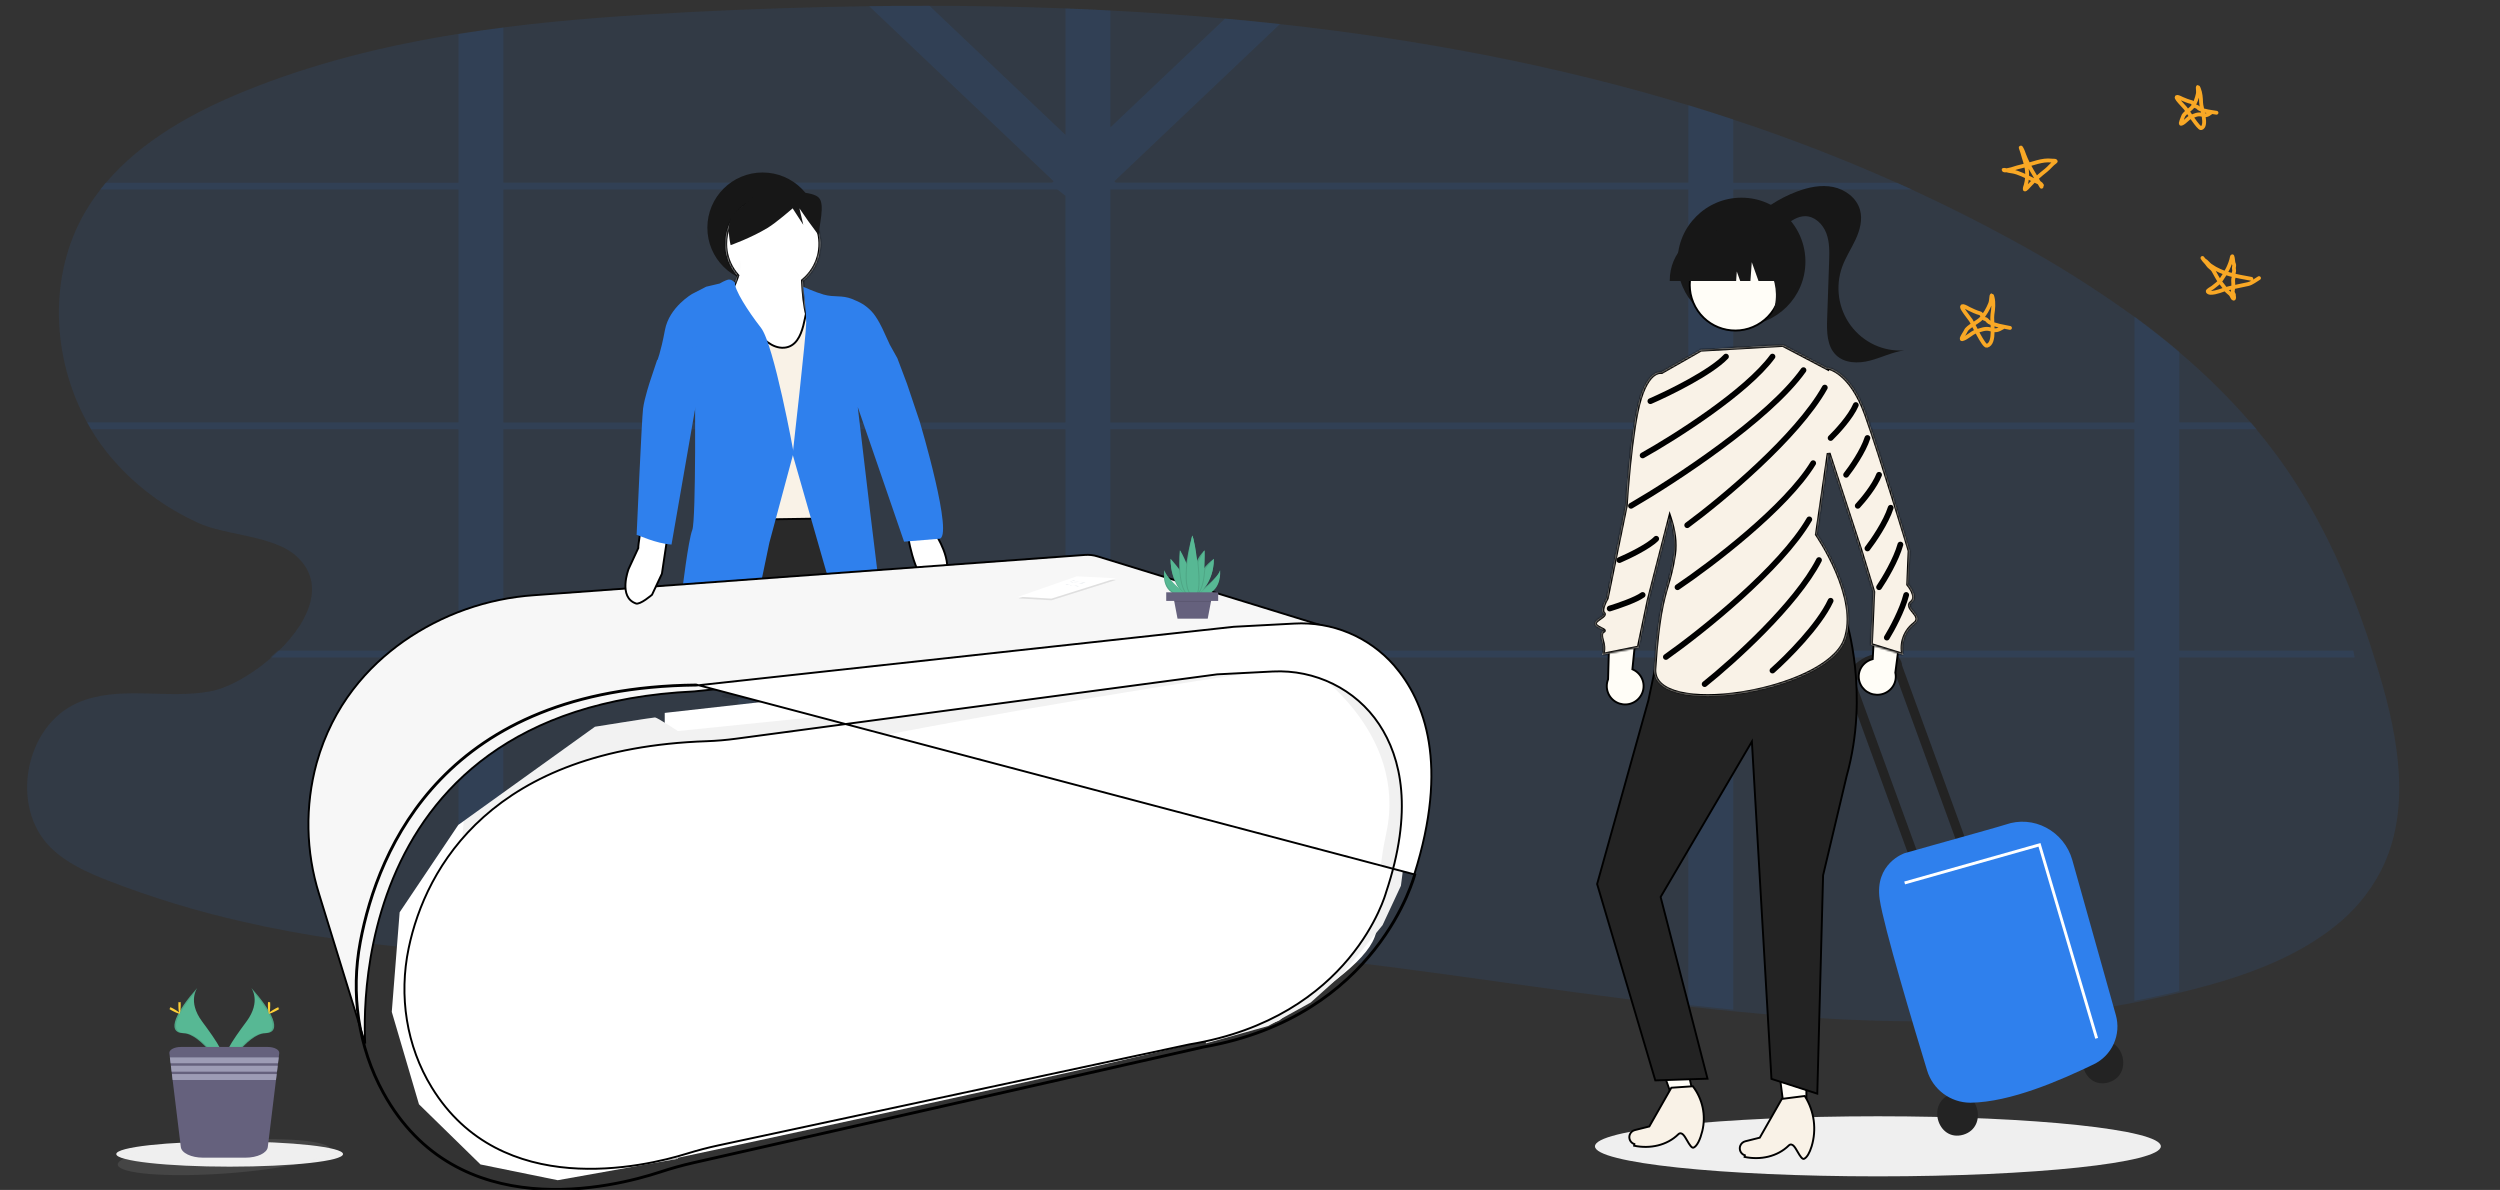 <svg width="1290" height="614" viewBox="0 0 1290 614" fill="none" xmlns="http://www.w3.org/2000/svg">
<rect x="0" y="0" width="1290" height="614" fill="#333333" stroke="none"/>
<path opacity="0.1" d="M1228.66 449.161C1222.8 460.489 1214.55 470.405 1204.48 478.223C1203.05 479.371 1201.59 480.477 1200.11 481.561C1198.11 482.965 1196.06 484.345 1193.97 485.699C1177.68 496.05 1158.6 503.126 1139.98 508.286C1134.91 509.69 1129.82 511.01 1124.7 512.245C1120.39 513.291 1116.08 514.267 1111.76 515.172C1110.12 515.53 1108.48 515.867 1106.84 516.225C1105.2 516.583 1103.32 516.931 1101.58 517.278L1099.09 517.752C1050.91 526.65 1002.1 528.345 952.937 526.113L950.602 525.997L946.87 525.807C936.888 525.288 926.895 524.625 916.892 523.817L913.107 523.512L911.435 523.375C905.827 522.905 900.219 522.389 894.612 521.827C887.223 521.125 879.824 520.349 872.415 519.5L871.458 519.395L870.68 519.3C844.236 516.32 817.728 512.74 791.189 509.065L787.435 508.539L780.695 507.601L775.017 506.812L773.335 506.58C764.376 505.323 755.418 504.081 746.459 502.852L745.008 502.652C728.185 500.346 711.267 498.125 694.401 496.103L692.203 495.84C685.299 495.018 678.398 494.236 671.5 493.491L666.243 492.933L659.25 492.228C639.872 490.301 620.504 488.764 601.178 487.805C591.883 487.342 582.567 486.991 573.229 486.752C565.519 486.577 557.808 486.475 550.097 486.447C539.639 486.398 529.159 486.458 518.658 486.626H516.282C501.488 486.868 486.662 487.289 471.826 487.795L469.155 487.879H468.272C436.728 488.995 405.183 490.48 373.723 491.543L366.037 491.796H364.923C353.987 492.147 343.063 492.417 332.148 492.607H329.257H329.162H325.65L320.771 492.67C315.703 492.719 310.646 492.747 305.599 492.754H299.405C280.879 492.702 262.425 492.291 244.088 491.333L242.048 491.217C206.413 489.29 171.179 485.31 136.575 478.076C132.993 477.325 129.418 476.539 125.85 475.717C101.938 470.348 78.46 463.2 55.611 454.331C44.844 450.119 34.014 445.255 25.823 437.02C5.046 415.961 12.848 374.716 39.882 362.722C61.027 353.34 85.799 360.974 108.543 356.741C109.94 356.475 111.32 356.123 112.675 355.688C115.566 354.755 118.379 353.593 121.087 352.214C122.012 351.75 122.937 351.255 123.873 350.739C125.976 349.592 128.079 348.318 130.098 346.928C133.398 344.729 136.559 342.327 139.561 339.736C140.893 338.598 142.19 337.419 143.451 336.198C147.818 332.09 151.673 327.469 154.933 322.435C156.12 320.531 157.174 318.547 158.088 316.497C158.582 315.444 159.024 314.306 159.392 313.211C159.941 311.627 160.36 310 160.643 308.346C161.968 300.533 159.823 292.91 152.357 286.466C151.689 285.894 150.986 285.363 150.254 284.876C148.808 283.871 147.282 282.987 145.691 282.233C145.05 281.927 144.387 281.632 143.714 281.348C134.104 277.294 121.707 275.736 111.255 272.924C108.07 272.116 104.96 271.034 101.96 269.692C100.057 268.807 98.165 267.881 96.303 266.912L95.809 266.638C79.917 258.433 65.941 246.949 54.802 232.943C52.033 229.403 49.483 225.697 47.168 221.844C46.464 220.686 45.78 219.496 45.128 218.306C26.654 184.927 24.751 142.155 43.972 109.334C46.307 105.352 48.906 101.531 51.753 97.898C52.678 96.698 53.635 95.519 54.623 94.36C72.919 72.743 99.206 58.096 125.745 47.25C161.368 32.698 198.664 23.506 236.675 17.451C244.386 16.223 252.096 15.12 259.807 14.145C292.087 10.017 324.746 7.827 357.173 6.163C387.505 4.626 417.969 3.632 448.567 3.183C458.935 3.043 469.313 2.983 479.701 3.004C503.107 3.004 526.513 3.457 549.918 4.362C557.629 4.657 565.34 5.008 573.051 5.415C592.825 6.44 612.562 7.844 632.259 9.627C641.722 10.484 651.165 11.428 660.586 12.46C732.338 20.315 803.049 33.635 871.321 54.347C879.067 56.692 886.778 59.149 894.454 61.718C923.164 71.184 951.377 82.104 978.982 94.434C981.589 95.606 984.19 96.786 986.783 97.972C1004.02 105.891 1021.01 114.423 1037.76 123.57C1059.86 135.481 1081.15 148.848 1101.48 163.583C1109.41 169.41 1117.12 175.489 1124.61 181.821C1137.84 192.999 1150.19 205.194 1161.53 218.296C1162.54 219.468 1163.54 220.648 1164.52 221.834C1169.66 228.004 1174.53 234.396 1179.14 241.009C1201.64 273.398 1216.74 310.442 1227.89 348.286C1237.72 381.307 1244.26 418.383 1228.66 449.161Z" fill="#2F80ED"/>
<path opacity="0.1" d="M1214.31 335.725H1124.49V221.484H1164.44C1163.45 220.3 1162.45 219.122 1161.44 217.952H1124.53V181.536C1117.06 175.229 1109.35 169.159 1101.4 163.328V217.994H894.337V97.814H986.656C984.056 96.629 981.456 95.452 978.855 94.281H894.337V61.618C886.627 59.075 878.917 56.621 871.207 54.26V94.208H575.692L574.988 93.535L660.474 12.398C651.053 11.361 641.612 10.418 632.15 9.57L572.948 65.75V5.407C565.238 5.001 557.528 4.65 549.818 4.356V69.629L479.609 3C469.229 3 458.852 3.06 448.478 3.179L543.689 93.535L542.985 94.208H259.718V14.238C252.008 15.212 244.298 16.312 236.588 17.539V94.281H54.536C53.547 95.438 52.591 96.615 51.666 97.814H236.567V217.952H45C45.652 219.14 46.335 220.328 47.04 221.484H236.567V335.725H143.344C142.082 336.945 140.785 338.122 139.454 339.257H236.567V456.158C244.277 457.258 251.987 458.408 259.697 459.606V339.257H549.797V485.73C557.507 485.73 565.217 485.832 572.927 486.035V339.257H871.186V518.572L872.143 518.677C879.544 519.504 886.942 520.278 894.337 521V339.257H1101.34V516.459C1103.1 516.133 1104.87 515.786 1106.59 515.407C1108.32 515.029 1109.88 514.745 1111.52 514.356C1115.83 513.438 1120.15 512.464 1124.46 511.434V339.257H1215C1214.77 338.08 1214.54 336.903 1214.31 335.725ZM549.797 335.725H259.718V221.484H549.797V335.725ZM549.797 217.984H259.718V97.814H545.687L549.766 101.03L549.797 217.984ZM871.186 335.725H572.948V221.484H871.186V335.725ZM871.186 217.984H572.948V97.814H871.186V217.984ZM1101.34 335.725H894.337V221.484H1101.34V335.725Z" fill="#2F80ED"/>
<ellipse cx="969" cy="591.5" rx="146" ry="15.5" fill="#EFEFEF"/>
<ellipse cx="118.5" cy="595.5" rx="58.5" ry="6.5" fill="#EFEFEF"/>
<path d="M330.436 499.893C334.264 499.893 337.368 496.785 337.368 492.952C337.368 489.118 334.264 486.01 330.436 486.01C326.607 486.01 323.504 489.118 323.504 492.952C323.504 496.785 326.607 499.893 330.436 499.893Z" fill="#333F4F"/>
<path d="M302.803 464.462C306.632 464.462 309.735 461.354 309.735 457.52C309.735 453.686 306.632 450.578 302.803 450.578C298.974 450.578 295.871 453.686 295.871 457.52C295.871 461.354 298.974 464.462 302.803 464.462Z" fill="#333F4F"/>
<path d="M389.702 338.281H381.021V392.595H389.702V338.281Z" fill="#333F4F"/>
<path opacity="0.1" d="M389.702 383.807H381.021V392.604H389.702V383.807Z" fill="#333F4F"/>
<path d="M393.5 146C377.76 146 365 133.24 365 117.5C365 101.76 377.76 89 393.5 89C409.24 89 422 101.76 422 117.5C422 133.24 409.24 146 393.5 146Z" fill="#171717"/>
<path opacity="0.1" d="M381.028 338.281V344.136C382.539 344.195 384.087 344.225 385.672 344.225C387.037 344.225 388.381 344.225 389.702 344.158V338.281H381.028Z" fill="#333F4F"/>
<path d="M385.672 342.163C403.363 342.163 417.704 337.963 417.704 332.782C417.704 327.601 403.363 323.4 385.672 323.4C367.98 323.4 353.639 327.601 353.639 332.782C353.639 337.963 367.98 342.163 385.672 342.163Z" fill="#333F4F"/>
<path d="M353.919 332.775C353.949 333.297 354.086 333.807 354.321 334.273C354.556 334.74 354.884 335.153 355.285 335.488C355.603 335.795 355.943 336.076 356.304 336.331C361.073 339.746 372.545 342.156 385.945 342.156C399.344 342.156 410.912 339.724 415.659 336.279C415.896 336.115 416.123 335.937 416.338 335.747C416.81 335.403 417.202 334.96 417.486 334.449C417.77 333.939 417.941 333.372 417.985 332.79C417.985 327.615 403.648 323.408 385.945 323.408C368.241 323.408 353.919 327.592 353.919 332.775Z" fill="#333F4F"/>
<path opacity="0.1" d="M353.919 332.775C353.949 333.297 354.086 333.807 354.321 334.273C354.556 334.74 354.884 335.153 355.285 335.488C355.603 335.795 355.943 336.076 356.304 336.331C361.073 339.746 372.545 342.156 385.945 342.156C399.344 342.156 410.912 339.724 415.659 336.279C415.896 336.115 416.123 335.937 416.338 335.747C416.81 335.403 417.202 334.96 417.486 334.449C417.77 333.939 417.941 333.372 417.985 332.79C417.985 327.615 403.648 323.408 385.945 323.408C368.241 323.408 353.919 327.592 353.919 332.775Z" fill="#333F4F"/>
<path opacity="0.1" d="M353.646 332.775C353.676 333.297 353.812 333.807 354.047 334.274C354.282 334.74 354.611 335.154 355.012 335.488C359.095 334.475 361.915 333.625 361.915 333.625C361.915 333.625 390.145 335.207 416.065 335.747C416.537 335.403 416.929 334.96 417.214 334.45C417.498 333.939 417.668 333.372 417.712 332.79C417.712 327.615 403.375 323.408 385.672 323.408C367.968 323.408 353.646 327.592 353.646 332.775Z" fill="#333F4F"/>
<path opacity="0.1" d="M331.499 313.391C334.971 318.389 339.6 322.472 344.991 325.289C350.381 328.106 356.373 329.573 362.454 329.566H412.743C418.537 329.57 424.235 328.085 429.292 325.253C434.349 322.421 438.595 318.337 441.624 313.391H331.499Z" fill="#333F4F"/>
<path opacity="0.1" d="M353.919 332.775C353.949 333.297 354.086 333.807 354.321 334.273C354.556 334.74 354.884 335.153 355.285 335.488C355.603 335.795 355.943 336.076 356.304 336.331C376.071 337.533 395.894 337.516 415.659 336.279C415.896 336.115 416.123 335.937 416.338 335.747C416.81 335.402 417.202 334.96 417.486 334.449C417.77 333.939 417.941 333.372 417.985 332.79C417.985 327.615 403.648 323.408 385.945 323.408C368.241 323.408 353.919 327.592 353.919 332.775Z" fill="#333F4F"/>
<path d="M325.128 331.917C365.517 337.025 406.387 337.025 446.777 331.917C447.897 331.922 449.008 331.705 450.045 331.278C451.082 330.852 452.025 330.225 452.819 329.433C453.614 328.641 454.244 327.7 454.674 326.663C455.104 325.627 455.325 324.515 455.325 323.393C455.325 321.132 454.429 318.964 452.832 317.366C451.236 315.767 449.071 314.869 446.813 314.869H325.128C322.87 314.869 320.705 315.767 319.109 317.366C317.512 318.964 316.616 321.132 316.616 323.393C316.616 325.654 317.512 327.822 319.109 329.42C320.705 331.019 322.87 331.917 325.128 331.917Z" fill="#333F4F"/>
<path d="M395 264.95C395 264.95 445.133 247.131 445.5 256C445.867 264.869 449 308.5 449 308.5L360 316.135L361.85 266.684L366.853 251L395 264.95Z" fill="#292929"/>
<path opacity="0.1" d="M380.238 142.821C380.46 143.079 380.688 143.323 380.917 143.56C385.184 148.088 391.008 150.826 397.212 151.221C403.417 151.616 409.54 149.639 414.345 145.689C414.065 140.263 414.116 136.042 414.116 136.042C414.116 136.042 377.477 122.92 380.755 131.939C381.943 135.228 381.404 139.154 380.238 142.821Z" fill="black"/>
<mask id="path-20-inside-1_53_481" fill="white">
<path fill-rule="evenodd" clip-rule="evenodd" d="M378.348 139.527C375.649 135.485 374.208 130.732 374.207 125.869C374.186 122.634 374.807 119.426 376.034 116.433C377.261 113.439 379.07 110.72 381.355 108.432C383.639 106.144 386.355 104.333 389.345 103.104C392.334 101.875 395.537 101.253 398.768 101.274C403.624 101.275 408.37 102.719 412.407 105.421C416.444 108.123 419.59 111.963 421.447 116.456C423.305 120.949 423.79 125.892 422.843 130.661C421.895 135.43 419.557 139.81 416.123 143.248C415.548 143.824 414.947 144.37 414.321 144.883C414.333 145.158 414.346 145.437 414.36 145.719C414.626 151.197 415.238 157.895 416.575 162.722C419.232 172.333 403.072 186.911 402.452 187.118C401.832 187.325 376.658 177.278 376.658 177.278L374.207 154.938C376.754 151.193 378.787 147.123 380.253 142.836C380.317 142.635 380.379 142.433 380.439 142.231C379.683 141.383 378.984 140.48 378.348 139.527Z"/>
</mask>
<path fill-rule="evenodd" clip-rule="evenodd" d="M378.348 139.527C375.649 135.485 374.208 130.732 374.207 125.869C374.186 122.634 374.807 119.426 376.034 116.433C377.261 113.439 379.07 110.72 381.355 108.432C383.639 106.144 386.355 104.333 389.345 103.104C392.334 101.875 395.537 101.253 398.768 101.274C403.624 101.275 408.37 102.719 412.407 105.421C416.444 108.123 419.59 111.963 421.447 116.456C423.305 120.949 423.79 125.892 422.843 130.661C421.895 135.43 419.557 139.81 416.123 143.248C415.548 143.824 414.947 144.37 414.321 144.883C414.333 145.158 414.346 145.437 414.36 145.719C414.626 151.197 415.238 157.895 416.575 162.722C419.232 172.333 403.072 186.911 402.452 187.118C401.832 187.325 376.658 177.278 376.658 177.278L374.207 154.938C376.754 151.193 378.787 147.123 380.253 142.836C380.317 142.635 380.379 142.433 380.439 142.231C379.683 141.383 378.984 140.48 378.348 139.527Z" fill="white"/>
<path d="M374.207 125.869L375.207 125.869L375.207 125.863L374.207 125.869ZM378.348 139.527L377.516 140.082H377.516L378.348 139.527ZM376.034 116.433L376.96 116.812L376.034 116.433ZM381.355 108.432L382.062 109.138L381.355 108.432ZM389.345 103.104L388.964 102.179V102.179L389.345 103.104ZM398.768 101.274L398.762 102.274L398.768 102.274L398.768 101.274ZM412.407 105.421L411.851 106.252L412.407 105.421ZM421.447 116.456L420.523 116.838V116.838L421.447 116.456ZM422.843 130.661L421.862 130.466L422.843 130.661ZM416.123 143.248L416.831 143.955L416.123 143.248ZM414.321 144.883L413.687 144.109L413.3 144.427L413.322 144.927L414.321 144.883ZM414.36 145.719L413.361 145.767L414.36 145.719ZM416.575 162.722L417.539 162.456L417.538 162.455L416.575 162.722ZM402.452 187.118L402.769 188.067L402.769 188.067L402.452 187.118ZM376.658 177.278L375.663 177.387L375.729 177.985L376.287 178.207L376.658 177.278ZM374.207 154.938L373.38 154.375L373.172 154.68L373.212 155.047L374.207 154.938ZM380.253 142.836L381.199 143.159L381.202 143.149L381.206 143.139L380.253 142.836ZM380.439 142.231L381.397 142.515L381.556 141.982L381.185 141.566L380.439 142.231ZM373.207 125.87C373.208 130.93 374.708 135.876 377.516 140.082L379.179 138.972C376.591 135.094 375.208 130.534 375.207 125.869L373.207 125.87ZM375.109 116.054C373.832 119.169 373.185 122.508 373.207 125.876L375.207 125.863C375.187 122.76 375.783 119.683 376.96 116.812L375.109 116.054ZM380.647 107.725C378.269 110.107 376.386 112.938 375.109 116.054L376.96 116.812C378.136 113.941 379.871 111.333 382.062 109.138L380.647 107.725ZM388.964 102.179C385.852 103.458 383.025 105.343 380.647 107.725L382.062 109.138C384.253 106.944 386.858 105.207 389.725 104.029L388.964 102.179ZM398.775 100.274C395.411 100.252 392.076 100.9 388.964 102.179L389.725 104.029C392.591 102.851 395.663 102.254 398.762 102.274L398.775 100.274ZM412.963 104.59C408.762 101.777 403.822 100.275 398.768 100.274L398.768 102.274C403.426 102.275 407.978 103.66 411.851 106.252L412.963 104.59ZM422.371 116.074C420.438 111.399 417.164 107.402 412.963 104.59L411.851 106.252C415.723 108.844 418.741 112.528 420.523 116.838L422.371 116.074ZM423.824 130.856C424.81 125.893 424.304 120.749 422.371 116.074L420.523 116.838C422.305 121.148 422.771 125.891 421.862 130.466L423.824 130.856ZM416.831 143.955C420.404 140.377 422.837 135.818 423.824 130.856L421.862 130.466C420.953 135.041 418.709 139.243 415.416 142.542L416.831 143.955ZM414.955 145.656C415.606 145.122 416.232 144.554 416.831 143.955L415.416 142.542C414.864 143.094 414.287 143.617 413.687 144.109L414.955 145.656ZM415.359 145.671C415.345 145.39 415.332 145.112 415.32 144.838L413.322 144.927C413.334 145.203 413.347 145.484 413.361 145.767L415.359 145.671ZM417.538 162.455C416.234 157.742 415.624 151.139 415.359 145.671L413.361 145.767C413.627 151.255 414.243 158.047 415.611 162.989L417.538 162.455ZM402.769 188.067C402.947 188.007 403.096 187.899 403.127 187.877C403.199 187.827 403.28 187.766 403.364 187.699C403.534 187.564 403.752 187.38 404.007 187.155C404.52 186.703 405.206 186.066 405.998 185.281C407.581 183.712 409.607 181.538 411.532 179.06C413.453 176.588 415.3 173.781 416.497 170.949C417.689 168.131 418.289 165.169 417.539 162.456L415.611 162.989C416.189 165.081 415.766 167.545 414.655 170.17C413.551 172.781 411.817 175.433 409.953 177.833C408.093 180.227 406.128 182.337 404.59 183.86C403.822 184.621 403.164 185.232 402.685 185.654C402.444 185.866 402.254 186.026 402.12 186.132C402.052 186.186 402.008 186.22 401.983 186.237C401.916 186.283 401.996 186.216 402.135 186.17L402.769 188.067ZM376.658 177.278C376.287 178.207 376.287 178.207 376.287 178.207C376.287 178.207 376.288 178.208 376.288 178.208C376.289 178.208 376.29 178.208 376.291 178.209C376.295 178.21 376.299 178.212 376.305 178.215C376.317 178.219 376.335 178.227 376.359 178.236C376.407 178.255 376.478 178.283 376.57 178.32C376.755 178.394 377.026 178.502 377.371 178.639C378.061 178.913 379.047 179.305 380.232 179.775C382.603 180.714 385.771 181.964 388.959 183.207C392.145 184.451 395.356 185.689 397.811 186.605C399.037 187.062 400.081 187.442 400.843 187.701C401.222 187.83 401.543 187.934 401.786 188.003C401.906 188.037 402.025 188.068 402.131 188.089C402.182 188.099 402.251 188.111 402.326 188.117C402.363 188.12 402.554 188.138 402.769 188.067L402.135 186.17C402.251 186.131 402.345 186.124 402.385 186.122C402.432 186.12 402.467 186.122 402.484 186.123C402.516 186.126 402.53 186.13 402.516 186.127C402.491 186.122 402.433 186.108 402.334 186.08C402.14 186.025 401.857 185.934 401.488 185.808C400.754 185.558 399.731 185.187 398.509 184.731C396.069 183.821 392.87 182.587 389.686 181.344C386.502 180.102 383.338 178.854 380.969 177.915C379.785 177.446 378.799 177.055 378.11 176.781C377.765 176.643 377.495 176.536 377.311 176.462C377.218 176.426 377.148 176.397 377.1 176.378C377.076 176.369 377.058 176.362 377.046 176.357C377.04 176.354 377.036 176.353 377.033 176.351C377.031 176.351 377.03 176.35 377.029 176.35C377.029 176.35 377.029 176.35 377.028 176.35C377.028 176.35 377.028 176.35 376.658 177.278ZM373.212 155.047L375.663 177.387L377.652 177.169L375.201 154.829L373.212 155.047ZM379.307 142.512C377.87 146.715 375.877 150.704 373.38 154.375L375.033 155.5C377.631 151.681 379.705 147.531 381.199 143.159L379.307 142.512ZM379.48 141.947C379.422 142.143 379.362 142.338 379.3 142.533L381.206 143.139C381.272 142.932 381.336 142.724 381.397 142.515L379.48 141.947ZM377.516 140.082C378.178 141.074 378.905 142.013 379.692 142.896L381.185 141.566C380.46 140.752 379.79 139.886 379.179 138.972L377.516 140.082Z" fill="black" mask="url(#path-20-inside-1_53_481)"/>
<path d="M483.853 277.431L483.871 277.501L483.909 277.562L483.909 277.562L483.909 277.562L483.91 277.564L483.916 277.573L483.938 277.611C483.958 277.644 483.988 277.695 484.027 277.761C484.104 277.894 484.217 278.09 484.358 278.343C484.638 278.849 485.027 279.58 485.459 280.476C486.325 282.271 487.358 284.718 488.041 287.342C488.725 289.972 489.046 292.739 488.528 295.194C488.015 297.626 486.677 299.764 483.992 301.187C482.666 301.89 481.472 302.046 480.387 301.82C479.294 301.592 478.261 300.965 477.287 300.014C475.329 298.101 473.703 294.967 472.405 291.578C471.114 288.203 470.17 284.636 469.548 281.906C469.238 280.543 469.009 279.391 468.857 278.581C468.782 278.177 468.725 277.857 468.688 277.639C468.669 277.531 468.655 277.447 468.646 277.391L468.636 277.328L468.633 277.313L468.633 277.309L468.633 277.308C468.633 277.308 468.633 277.308 468.139 277.386L468.633 277.308L468.621 277.233L468.587 277.165L466.529 272.981L466.528 272.981C466.477 272.877 466.375 272.596 466.222 272.115C466.074 271.649 465.889 271.029 465.672 270.274C465.239 268.765 464.684 266.731 464.052 264.345C462.789 259.575 461.225 253.409 459.736 247.254C458.247 241.098 456.835 234.957 455.876 230.235C455.396 227.873 455.031 225.873 454.827 224.408C454.724 223.673 454.663 223.085 454.647 222.656C454.639 222.441 454.642 222.278 454.654 222.164C454.655 222.15 454.657 222.138 454.658 222.127C454.668 222.126 454.678 222.126 454.69 222.127C454.839 222.13 455.073 222.175 455.403 222.285C456.054 222.502 456.945 222.923 458.008 223.499C460.126 224.649 462.842 226.37 465.531 228.16C468.216 229.949 470.863 231.8 472.839 233.204C473.826 233.906 474.646 234.496 475.219 234.91C475.505 235.117 475.73 235.28 475.882 235.392L475.91 235.412C475.91 235.489 475.91 235.581 475.91 235.688C475.909 236.03 475.911 236.523 475.916 237.131C475.927 238.347 475.955 240.022 476.026 241.856C476.167 245.507 476.476 249.854 477.162 252.46C477.833 255.007 479.506 261.25 481.011 266.855C481.763 269.658 482.474 272.302 482.996 274.246L483.62 276.567L483.792 277.207L483.837 277.374L483.849 277.417L483.852 277.428L483.852 277.43L483.852 277.431C483.853 277.431 483.853 277.431 484.335 277.301L483.853 277.431ZM454.594 222.133C454.591 222.134 454.588 222.135 454.588 222.135C454.588 222.135 454.59 222.134 454.594 222.133Z" fill="white" stroke="black"/>
<path d="M404.531 179.425C407.573 179.215 409.731 177.684 411.289 175.551C412.833 173.436 413.797 170.719 414.491 168.082C414.839 166.759 415.122 165.445 415.376 164.225C415.425 163.986 415.474 163.752 415.521 163.522C415.717 162.569 415.898 161.691 416.085 160.918C416.318 159.952 416.55 159.195 416.808 158.688C416.992 158.327 417.146 158.174 417.26 158.113C417.261 158.116 417.262 158.118 417.263 158.12C417.346 158.282 417.443 158.553 417.55 158.947C417.761 159.728 417.981 160.892 418.208 162.397C418.661 165.403 419.13 169.706 419.601 174.882C420.543 185.231 421.489 199.034 422.333 212.841C423.177 226.648 423.918 240.454 424.447 250.81C424.712 255.988 424.924 260.302 425.07 263.323C425.143 264.833 425.2 266.019 425.238 266.828L425.272 267.553L369.441 268.402L374.097 210.925L384.041 161.006C384.297 161.51 384.625 162.136 385.018 162.849C386.066 164.75 387.586 167.279 389.47 169.787C391.351 172.292 393.61 174.794 396.14 176.623C398.669 178.452 401.508 179.634 404.531 179.425Z" fill="#F9F2E7" stroke="black"/>
<path d="M414.5 148C414.5 148 420.776 150.813 425 152C430.595 153.573 434.313 152.124 439.704 154.294C443.901 155.984 446.326 157.243 449.523 160.445C452.724 163.65 455.665 170.285 455.665 170.285L459.15 177.869L463.033 184.833L468 198L474.623 217.679C474.623 217.679 492.672 278.251 484.5 278L466.5 279.5L442.605 210.042L448.947 263.743L453 297C453 297 442.569 294.546 439.704 297C436.84 299.454 426.5 295.5 426.5 295.5L409 234.5C409 234.5 416 172.85 416 166.5C416 160.15 414.5 148 414.5 148Z" fill="#2F80ED"/>
<path d="M379.286 145.932C379.286 145.932 377.684 144.047 376.045 144.254C374.406 144.461 371.335 146.302 371.335 146.302L364.38 147.943L357.212 151.639C357.212 151.639 345.326 158.396 343.111 170.284C340.897 182.171 339 186.499 339 186.499L358.615 196.336C358.615 196.336 359.257 268.376 357.212 273.499C355.167 278.622 352 304.999 352 304.999L392.626 300.999L397 279.999L409.5 233.499C409.5 233.499 399.381 177.699 392.626 169.086C385.871 160.474 378.673 149.022 379.286 145.932Z" fill="#2F80ED"/>
<g opacity="0.1">
<path opacity="0.1" d="M364.942 94.657C364.751 94.1 364.605 93.529 364.506 92.949C364.698 93.505 364.843 94.077 364.942 94.657Z" fill="black"/>
<path opacity="0.1" d="M416.767 112.799C416.664 112.423 416.528 112.057 416.361 111.705C415.179 109.029 416.693 107.122 418.457 105.333C420.167 103.773 421.268 101.656 421.565 99.359C421.665 98.733 421.724 98.101 421.743 97.467C421.887 97.652 422.016 97.85 422.126 98.058C422.754 99.33 422.577 100.83 422.385 102.228C422.088 104.526 420.983 106.644 419.269 108.201C417.926 109.583 416.73 111.018 416.767 112.799Z" fill="black"/>
<path opacity="0.1" d="M370.597 137.046C371.94 136.654 373.136 137.985 373.801 139.212C374.465 140.439 375.225 141.918 376.613 142.095C378.297 142.31 379.456 140.491 380.157 138.946C380.858 137.401 381.582 135.767 381.523 134.067C381.514 133.861 381.494 133.656 381.464 133.453C381.943 134.558 382.24 135.734 382.342 136.935C382.394 138.635 381.678 140.262 380.976 141.814C380.275 143.367 379.116 145.185 377.433 144.964C376.045 144.786 375.284 143.315 374.62 142.08C373.956 140.846 372.76 139.53 371.416 139.914C370.811 140.092 370.191 140.602 369.644 140.291C369.501 140.186 369.382 140.052 369.293 139.898C369.204 139.744 369.148 139.574 369.127 139.397C368.99 138.755 368.909 138.102 368.884 137.445C369.415 137.682 370.021 137.194 370.597 137.046Z" fill="black"/>
<path opacity="0.1" d="M362.195 123.378C363.96 124.79 366.138 125.87 367.208 127.858C367.64 128.723 367.891 129.666 367.946 130.631C366.861 128.708 364.735 127.636 363 126.247C360.276 124.049 358.44 120.936 357.832 117.486C358.754 119.795 360.257 121.825 362.195 123.378Z" fill="black"/>
</g>
<path opacity="0.1" d="M393.851 360.801C393.851 360.801 375.395 356.291 372.568 358.753C369.74 361.215 393.851 360.801 393.851 360.801Z" fill="black"/>
<path d="M627.389 343.25L525.511 345.468V467.588L622.222 533.242L645.477 511.803L640.678 440.834L645.477 374.669L627.389 343.25Z" fill="#A2A2A2"/>
<path d="M188.296 535.23C188.334 536.458 188.38 537.553 188.43 538.504L164.652 461.357L164.651 461.355C157.768 439.413 157.326 415.952 163.379 393.765C171.772 363.717 189.9 343.868 208.218 330.93C228.114 317.011 251.419 308.779 275.633 307.119L275.635 307.119L559.787 286.345L559.79 286.345C561.968 286.176 564.159 286.419 566.248 287.064L566.395 286.586L566.248 287.064L682.854 323.017L358.274 356.768C358.269 356.768 358.264 356.769 358.259 356.769C311.214 358.992 277.07 371.723 252.325 389.598C227.579 407.474 212.267 430.473 202.849 453.181C193.433 475.886 189.907 498.305 188.733 515.043C188.147 523.414 188.148 530.367 188.296 535.23Z" fill="#F7F7F7" stroke="black"/>
<path opacity="0.1" d="M500.433 502.23C502.529 505.106 505.106 509.172 505.918 512.765C509.137 509.032 509.831 504.818 505.18 501.454C499.355 497.211 497.413 489.848 496.978 483.312C496.618 484.534 496.371 485.786 496.239 487.053C495.688 492.46 497.185 497.876 500.433 502.23Z" fill="white"/>
<path d="M202.157 522.123L216.184 569.806L247.929 600.855L287.794 608.987L349.807 597.898V377.226C349.807 377.226 339.103 370.203 337.995 370.203C336.888 370.203 306.989 375.008 306.989 375.008L239.291 423.63L236.486 425.648L206.218 470.744L202.157 522.123Z" fill="white"/>
<path d="M349.807 368.016V597.928L343.828 599V368.016H349.807Z" fill="#A1A1A1"/>
<path d="M730.375 419.726C730.375 419.726 725.806 431.82 720.904 445.903C716.563 458.419 711.956 472.517 710.073 481.085C709.335 484.36 707.482 487.738 704.861 491.043C692.909 506.235 665.365 520.954 660.611 526.18C654.815 532.553 343 598.86 343 598.86V367.86L644 334H671.684L707.49 350.264L725.946 377.617L730.375 419.726Z" fill="white"/>
<path d="M346.73 255.271C346.84 255.427 346.927 255.551 346.988 255.638C346.98 255.729 346.971 255.853 346.958 256.007C346.93 256.359 346.888 256.867 346.835 257.492C346.729 258.741 346.577 260.457 346.394 262.322C346.027 266.062 345.539 270.371 345.048 272.74L345.045 272.752L345.044 272.764L344.969 273.246C344.606 275.575 343.749 281.295 342.982 286.431C342.599 289 342.238 291.423 341.973 293.204L341.657 295.331L341.57 295.918L341.55 296.05L336.45 306.877C336.404 306.916 336.34 306.972 336.258 307.041C336.082 307.189 335.828 307.4 335.515 307.651C334.889 308.153 334.03 308.812 333.097 309.443C332.162 310.077 331.167 310.671 330.268 311.053C329.818 311.244 329.406 311.376 329.047 311.438C328.685 311.5 328.407 311.484 328.205 311.414C325.849 310.6 324.445 309.113 323.642 307.334C322.832 305.537 322.626 303.42 322.73 301.363C322.833 299.312 323.242 297.358 323.627 295.912C323.82 295.191 324.006 294.599 324.143 294.189C324.211 293.984 324.268 293.824 324.307 293.717C324.326 293.663 324.341 293.622 324.351 293.595L324.361 293.571L329.31 282.875L329.369 282.747L329.353 282.606C329.342 282.516 329.344 282.291 329.374 281.904C329.402 281.531 329.452 281.046 329.522 280.463C329.662 279.296 329.879 277.749 330.156 275.951C330.71 272.355 331.498 267.765 332.368 263.213C333.239 258.659 334.189 254.151 335.066 250.718C335.506 249 335.923 247.563 336.301 246.527C336.49 246.007 336.663 245.604 336.818 245.321C336.895 245.179 336.961 245.08 337.015 245.014C337.049 244.972 337.07 244.954 337.076 244.949C337.157 244.917 337.357 244.906 337.758 245.108C338.152 245.307 338.63 245.658 339.171 246.137C340.248 247.091 341.485 248.475 342.665 249.912C343.842 251.344 344.948 252.813 345.761 253.924C346.167 254.479 346.499 254.945 346.73 255.271Z" fill="white" stroke="black"/>
<path d="M328.5 276C329.393 276.082 338.291 280.416 346.5 281L358.5 212L363.967 193.409L367.858 176.406L345.326 181.966C343.281 182.38 339 186 339 186L335.5 196.5C335.5 196.5 332.5 205.5 331.816 210.871C331.133 216.241 328.5 276 328.5 276Z" fill="#2F80ED"/>
<path d="M129.654 509.74C129.654 509.74 134.918 516.638 127.225 527.047C119.532 537.455 113.198 546.268 115.745 552.744C115.745 552.744 127.358 533.404 136.815 533.138C146.272 532.872 140.093 521.384 129.654 509.74Z" fill="#57B894"/>
<path opacity="0.1" d="M129.654 509.74C130.114 510.405 130.477 511.132 130.732 511.899C139.952 522.751 144.869 532.879 136.003 533.138C127.742 533.375 117.834 548.16 115.465 551.893C115.539 552.183 115.633 552.467 115.745 552.744C115.745 552.744 127.358 533.404 136.815 533.138C146.272 532.872 140.093 521.384 129.654 509.74Z" fill="black"/>
<path d="M139.443 518.531C139.443 520.955 139.17 522.922 138.838 522.922C138.505 522.922 138.232 520.955 138.232 518.531C138.232 516.106 138.572 517.244 138.904 517.244C139.236 517.244 139.443 516.098 139.443 518.531Z" fill="#FFD037"/>
<path d="M142.802 521.428C140.676 522.588 138.823 523.291 138.66 522.995C138.498 522.699 140.093 521.516 142.226 520.356C144.36 519.195 143.511 520.038 143.703 520.356C143.895 520.674 144.936 520.267 142.802 521.428Z" fill="#FFD037"/>
<path d="M101.829 509.74C101.829 509.74 96.565 516.638 104.258 527.047C111.95 537.455 118.285 546.268 115.745 552.744C115.745 552.744 104.125 533.404 94.675 533.138C85.226 532.872 91.427 521.384 101.829 509.74Z" fill="#57B894"/>
<path opacity="0.1" d="M101.829 509.74C101.369 510.405 101.006 511.132 100.751 511.899C91.531 522.751 86.614 532.879 95.48 533.138C103.741 533.375 113.648 548.16 116.026 551.893C115.948 552.182 115.854 552.465 115.745 552.744C115.745 552.744 104.125 533.404 94.675 533.138C85.226 532.872 91.427 521.384 101.829 509.74Z" fill="black"/>
<path d="M92.04 518.531C92.04 520.955 92.313 522.922 92.645 522.922C92.978 522.922 93.251 520.955 93.251 518.531C93.251 516.106 92.911 517.244 92.579 517.244C92.247 517.244 92.04 516.098 92.04 518.531Z" fill="#FFD037"/>
<path d="M88.681 521.428C90.807 522.588 92.66 523.291 92.822 522.995C92.985 522.699 91.39 521.516 89.257 520.356C87.123 519.195 87.972 520.038 87.78 520.356C87.588 520.674 86.547 520.267 88.681 521.428Z" fill="#FFD037"/>
<path opacity="0.1" d="M116.287 605.513C146.628 603.362 170.956 597.838 170.626 593.175C170.297 588.512 145.434 586.475 115.093 588.626C84.753 590.778 60.425 596.302 60.754 600.965C61.084 605.628 85.947 607.665 116.287 605.513Z" fill="#EFEFEF"/>
<path d="M144.087 543.452L143.821 545.603L143.452 548.649L143.304 549.913L142.935 552.959L142.772 554.23L142.403 557.269L138.188 591.867C137.811 594.957 132.777 597.359 126.693 597.359H104.789C98.706 597.359 93.679 594.957 93.302 591.867L89.079 557.269L88.71 554.23L88.555 552.959L88.179 549.913L88.031 548.649L87.662 545.603L87.396 543.452C87.182 541.7 89.914 540.229 93.354 540.229H138.136C141.569 540.229 144.301 541.7 144.087 543.452Z" fill="#65617D"/>
<path d="M143.821 545.609L143.452 548.648H88.024L87.655 545.609H143.821Z" fill="#9D9CB5"/>
<path d="M143.297 549.92L142.927 552.966H88.555L88.179 549.92H143.297Z" fill="#9D9CB5"/>
<path d="M142.765 554.23L142.396 557.269H89.08L88.71 554.23H142.765Z" fill="#9D9CB5"/>
<path opacity="0.1" d="M555.609 298.25L575.778 299.278L542.535 309.76L525.511 308.777L555.609 298.25Z" fill="black"/>
<path d="M555.602 297.371L575.771 298.406L542.52 308.889L525.496 307.898L555.602 297.371Z" fill="white"/>
<path d="M553.225 299.662C554.015 299.314 554.871 299.943 555.72 300.091C556.207 300.179 556.709 300.091 557.197 300.165C558.186 300.283 559.175 300.904 560.15 300.586L553.225 299.662Z" fill="#D3DAE1"/>
<path d="M552.191 300.283C552.981 299.936 553.838 300.564 554.687 300.712C555.174 300.8 555.676 300.712 556.163 300.786C557.152 300.904 558.142 301.525 559.079 301.2L552.191 300.283Z" fill="#D3DAE1"/>
<path d="M549.822 301.525C550.611 301.178 551.468 301.806 552.324 301.954C552.804 302.043 553.306 301.954 553.801 302.028C554.79 302.146 555.779 302.767 556.754 302.442L549.822 301.525Z" fill="#D3DAE1"/>
<path d="M600.82 294.295C600.82 294.295 598.295 306.064 609.524 307.454L610.218 306.153C610.218 306.153 601.499 297.954 600.82 294.295Z" fill="#57B894"/>
<path d="M613.791 306.065L611.177 306.62L610.919 306.671C610.919 306.671 603.95 301.009 604.039 288.367C604.97 290.231 606.085 291.997 607.368 293.638C610.129 297.298 613.267 302.184 613.791 306.065Z" fill="#57B894"/>
<path d="M614.669 307.277C614.464 307.409 614.231 307.494 613.988 307.524C613.746 307.555 613.499 307.531 613.267 307.454C606.564 305.887 608.837 284.012 608.837 284.012C609.206 284.189 609.612 286.969 611.155 290.562C613.85 296.875 616.825 305.687 614.669 307.277Z" fill="#57B894"/>
<path d="M629.552 294.295C629.552 294.295 629.988 306.064 618.759 307.454L618.065 306.153C618.065 306.153 628.814 297.954 629.552 294.295Z" fill="#57B894"/>
<path d="M626.319 288.367C626.408 301.009 617.357 306.671 617.357 306.671L617.091 306.62L614.485 306.065C615.002 302.184 618.176 297.298 620.9 293.638C622.464 291.647 624.286 289.875 626.319 288.367Z" fill="#57B894"/>
<path d="M617.054 306.131C616.653 306.618 616.149 307.009 615.577 307.277C615.399 307.354 615.214 307.414 615.024 307.454C613.377 307.846 612.809 306.648 612.898 304.63C613.053 301.022 615.312 294.775 617.327 290.103C618.296 287.804 619.729 285.731 621.535 284.012C621.535 284.012 621.432 301.081 617.054 306.131Z" fill="#57B894"/>
<path d="M615.179 276.34C615.179 276.34 607.693 302.954 614.138 306.938C620.583 310.923 616.832 278.698 615.179 276.34Z" fill="#57B894"/>
<path opacity="0.1" d="M600.82 294.295C600.82 294.295 598.295 306.064 609.524 307.454L610.218 306.153C610.218 306.153 601.499 297.954 600.82 294.295Z" fill="black"/>
<path opacity="0.1" d="M613.791 306.065L611.177 306.62L610.919 306.671C610.919 306.671 603.95 301.009 604.039 288.367C604.97 290.231 606.085 291.997 607.368 293.638C610.129 297.298 613.267 302.184 613.791 306.065Z" fill="black"/>
<path opacity="0.1" d="M614.669 307.277C614.464 307.409 614.231 307.494 613.988 307.524C613.746 307.555 613.499 307.531 613.267 307.454C606.564 305.887 608.837 284.012 608.837 284.012C609.206 284.189 609.612 286.969 611.155 290.562C613.85 296.875 616.825 305.687 614.669 307.277Z" fill="black"/>
<path opacity="0.1" d="M629.552 294.295C629.552 294.295 629.988 306.064 618.759 307.454L618.065 306.153C618.065 306.153 628.814 297.954 629.552 294.295Z" fill="black"/>
<path opacity="0.1" d="M626.319 288.367C626.408 301.009 617.357 306.671 617.357 306.671L617.091 306.62L614.485 306.065C615.002 302.184 618.176 297.298 620.9 293.638C622.464 291.647 624.286 289.875 626.319 288.367Z" fill="black"/>
<path opacity="0.1" d="M617.054 306.131C616.653 306.618 616.149 307.009 615.577 307.277C615.399 307.354 615.214 307.414 615.024 307.454C613.377 307.846 612.809 306.648 612.898 304.63C613.053 301.022 615.312 294.775 617.327 290.103C618.296 287.804 619.729 285.731 621.535 284.012C621.535 284.012 621.432 301.081 617.054 306.131Z" fill="black"/>
<path opacity="0.1" d="M615.179 276.34C615.179 276.34 607.693 302.954 614.138 306.938C620.583 310.923 616.832 278.698 615.179 276.34Z" fill="black"/>
<path d="M600.82 294.295C600.82 294.295 599.343 306.064 610.565 307.454L611.259 306.153C611.259 306.153 601.499 297.954 600.82 294.295Z" fill="#57B894"/>
<path d="M614.832 306.065L612.218 306.62L611.96 306.671C611.96 306.671 603.95 301.009 604.039 288.367C604.039 288.367 606.091 290.585 608.409 293.638C611.17 297.298 614.308 302.184 614.832 306.065Z" fill="#57B894"/>
<path opacity="0.1" d="M614.832 306.064L612.218 306.618C609.745 304.437 608.763 298.76 608.409 293.637C611.17 297.296 614.308 302.183 614.832 306.064Z" fill="black"/>
<path d="M615.718 307.277C615.51 307.409 615.276 307.493 615.033 307.524C614.789 307.555 614.541 307.531 614.308 307.454C607.604 305.887 608.83 284.012 608.83 284.012C609.199 284.189 610.653 286.969 612.189 290.562C614.898 296.875 617.866 305.687 615.718 307.277Z" fill="#57B894"/>
<path d="M629.552 294.295C629.552 294.295 631.029 306.064 619.808 307.454L619.114 306.153C619.114 306.153 628.814 297.954 629.552 294.295Z" fill="#57B894"/>
<path d="M626.319 288.367C626.407 301.009 618.397 306.671 618.397 306.671L618.139 306.62L615.526 306.065C616.042 302.184 619.217 297.298 621.948 293.638C624.266 290.57 626.319 288.367 626.319 288.367Z" fill="#57B894"/>
<path opacity="0.1" d="M237.963 438.985C282.258 402.539 642.191 346.165 660.5 345.5L349.807 377.227C349.807 377.227 339.103 370.204 337.995 370.204C336.888 370.204 306.989 375.009 306.989 375.009L239.291 423.631L237.963 438.985Z" fill="#818181"/>
<path opacity="0.1" d="M621.948 293.637C621.609 298.412 620.738 303.669 618.619 306.13C618.47 306.304 618.31 306.467 618.139 306.618L615.526 306.064C616.042 302.183 619.217 297.296 621.948 293.637Z" fill="black"/>
<path d="M618.095 306.131C617.696 306.62 617.191 307.012 616.618 307.277C616.442 307.353 616.26 307.413 616.072 307.454C614.418 307.846 613.857 306.648 613.938 304.63C614.101 301.022 616.36 294.775 618.368 290.103C619.845 286.732 621.181 284.189 621.535 284.012C621.535 284.012 622.48 301.081 618.095 306.131Z" fill="#57B894"/>
<path opacity="0.1" d="M615.718 307.277C615.337 307.274 614.967 307.156 614.655 306.937C611.502 304.971 611.436 297.586 612.189 290.562C614.898 296.876 617.866 305.688 615.718 307.277Z" fill="black"/>
<path opacity="0.1" d="M618.095 306.131C617.733 306.914 617.246 307.328 616.618 307.277C616.299 307.23 615.995 307.114 615.725 306.937C614.907 306.37 614.283 305.565 613.938 304.63C614.101 301.023 616.36 294.776 618.368 290.104C619.091 296.587 619.335 303.469 618.095 306.131Z" fill="black"/>
<path d="M615.179 276.34C615.179 276.34 608.741 302.954 615.179 306.938C621.616 310.923 616.832 278.698 615.179 276.34Z" fill="#57B894"/>
<path d="M625.278 308.246L624.828 310.597L623.189 319.224H607.604L605.966 310.597L605.515 308.246H625.278Z" fill="#65617D"/>
<path opacity="0.1" d="M625.278 308.246L624.828 310.597H605.966L605.515 308.246H625.278Z" fill="black"/>
<path d="M628.578 305.629H601.772V310.072H628.578V305.629Z" fill="#65617D"/>
<path d="M673.899 343.221C673.899 343.221 726.876 376.488 715.285 430.011C714.341 434.38 713.521 438.764 712.982 443.192C710.863 460.535 698.151 510.296 622.222 533.213V538.388L654.432 529.391L676.298 517.319L692.99 502.319L713.396 477.398L722.867 457.068L726.337 430.292L728.308 399.716L723.428 373.531L711.919 356.476L697.892 345.549L673.899 343.221Z" fill="#F1F1F1"/>
<path d="M186.156 486.103L186.156 486.103C190.719 461.799 201.638 429.056 227.564 402.22C253.477 375.397 294.431 354.424 359.166 353.73L359.191 353.73L359.215 353.727L636.658 323.419L667.857 321.764L667.86 321.764C677.501 321.202 687.144 322.849 696.055 326.578C704.966 330.306 712.911 336.02 719.287 343.284C735.378 361.832 747.663 394.642 729.773 451.151L729.769 451.165L729.765 451.179L729.765 451.181L729.762 451.19L729.753 451.228C729.744 451.262 729.73 451.313 729.711 451.381C729.674 451.518 729.617 451.722 729.538 451.99C729.381 452.525 729.138 453.316 728.796 454.328C728.112 456.354 727.033 459.27 725.456 462.82C722.301 469.921 717.154 479.556 709.187 489.683C693.258 509.93 666.047 532.156 620.903 540.017L620.891 540.019L620.878 540.022L357.736 599.74C351.888 601.067 346.114 602.69 340.416 604.565C328.497 608.482 302.358 615.513 274.466 612.944C246.595 610.377 216.999 598.232 198.048 563.807C185.04 540.177 181.171 512.61 186.156 486.103ZM620.989 540.51C711.55 524.741 730.25 451.302 730.25 451.302L359.161 353.23C229.458 354.62 194.812 437.293 185.665 486.011C180.659 512.624 184.543 540.31 197.61 564.048C235.711 633.258 316.682 612.891 340.572 605.04C346.256 603.17 352.015 601.551 357.847 600.228L620.989 540.51ZM223.227 560.884L222.801 561.145C240.711 590.344 268.11 600.588 293.747 602.68C319.371 604.77 343.278 598.725 354.325 595.309L354.178 594.831L354.326 595.309C359.709 593.642 365.158 592.197 370.672 591.017L370.672 591.017L613.714 538.901C655.71 531.992 681.072 512.455 695.932 494.624C703.361 485.712 708.162 477.23 711.107 470.973C712.579 467.845 713.588 465.272 714.229 463.478C714.55 462.581 714.779 461.879 714.928 461.4C715.003 461.16 715.057 460.976 715.093 460.852C715.112 460.789 715.125 460.742 715.134 460.709L715.14 460.687C715.141 460.683 715.142 460.678 715.144 460.674C729.313 418.379 723.143 391.077 711.612 373.705C699.543 355.536 678.539 345.396 656.784 346.492L656.783 346.492L628.05 347.97L628.03 347.971L628.01 347.974L379.869 381.167C374.857 381.838 369.816 382.28 364.769 382.457C309.495 384.334 273.208 400.491 249.638 421.475C226.072 442.455 215.264 468.221 210.874 489.242C205.726 513.873 209.641 539.687 222.801 561.145L223.227 560.884Z" fill="white" stroke="black"/>
<path d="M1143.71 58.182C1140.92 57.706 1137.75 57.482 1135.04 56.198C1134.34 55.87 1133.95 55.054 1133.23 54.977C1131.97 54.842 1131.79 52.735 1130.52 52.6C1129.81 52.525 1126.84 51.411 1125.98 50.971C1119.34 47.576 1126.18 54.023 1127.65 55.816C1128.72 57.116 1134.58 66.551 1135.81 66.143C1139.27 64.998 1135.81 55.775 1135.76 52.869C1135.72 50.699 1135.51 47.956 1134.62 45.806C1133.54 43.201 1134.42 46.783 1134.09 48.387C1133.6 50.719 1132.83 52.972 1131.53 54.896C1130.52 56.39 1126.71 58.618 1126.39 60.275C1126.28 60.857 1124.66 64.167 1125.55 63.873C1127.45 63.244 1128.66 61.085 1130.51 60.331C1132.39 59.567 1134.05 58.633 1136.08 59.194C1138.32 59.811 1139.1 59.397 1140.81 58.133" stroke="#F9A825" stroke-width="1.985" stroke-linecap="round"/>
<path d="M1082.22 537.461C1095.64 533.649 1101.36 554.605 1087.98 558.539C1074.56 562.351 1068.83 541.395 1082.22 537.461Z" fill="#232323"/>
<path d="M1007.22 564.461C1020.64 560.649 1026.36 581.605 1012.98 585.539C999.559 589.351 993.832 568.395 1007.22 564.461Z" fill="#232323"/>
<path d="M976.933 345.469L977.143 345.41L1012 440.99L1016.6 439.685L981.488 343.42C981.412 341.936 980.836 340.523 979.856 339.416C978.875 338.309 977.549 337.573 976.097 337.332C958.664 334.548 951.598 350.177 951.598 350.177L951.667 350.281L987.307 448L991.903 446.695L957.312 351.852C967.843 341.333 976.933 345.469 976.933 345.469Z" fill="#232323"/>
<path d="M1016.92 568.998C1037.5 568.684 1062.96 557.553 1080.31 549.209C1084.91 547.004 1088.58 543.245 1090.68 538.595C1092.78 533.945 1093.17 528.703 1091.78 523.794L1069.29 443.716C1068.28 440.167 1066.57 436.86 1064.25 433.995C1061.93 431.13 1059.05 428.767 1055.79 427.05C1052.62 425.365 1049.14 424.354 1045.57 424.077C1041.99 423.801 1038.4 424.267 1035.02 425.444C1034.21 425.806 1012.36 431.926 997.9 435.975C989.393 438.357 983.247 440.079 982.835 440.217C982.495 440.33 967.207 445.586 969.92 464.067C972.004 478.261 987.73 530.565 994.395 552.395C995.843 557.166 998.776 561.349 1002.77 564.336C1006.76 567.323 1011.59 568.957 1016.58 569C1016.69 569 1016.81 568.999 1016.92 568.998Z" fill="#2F80ED"/>
<path d="M1081.15 536L1051.87 436.863L983.009 456.327L982.598 454.872L1052.89 435L1053.1 435.717L1082.6 535.571L1081.15 536Z" fill="white"/>
<path d="M960.065 353.218L960.066 353.221C961.082 355.279 962.835 356.904 964.997 357.785C967.158 358.666 969.575 358.74 971.789 357.993C974.003 357.247 975.858 355.732 977.003 353.74C978.149 351.748 978.508 349.415 978.013 347.183L977.994 347.097L978.005 347.011L982.067 315.978L968.201 305.935L966.33 339.75L966.31 340.105L965.969 340.201C964.632 340.577 963.397 341.234 962.35 342.127C961.303 343.02 960.469 344.126 959.907 345.367C959.345 346.608 959.068 347.953 959.096 349.309C959.123 350.665 959.453 352 960.065 353.218Z" fill="#FFFDF7" stroke="black" stroke-width="0.992"/>
<path d="M846.392 359.419L846.393 359.417C847.185 358.29 847.719 357.004 847.958 355.649C848.198 354.294 848.136 352.903 847.778 351.575C847.421 350.246 846.775 349.012 845.887 347.959C844.999 346.906 843.89 346.06 842.639 345.48L842.318 345.332L842.354 344.98L845.808 310.866L830.633 318.791L829.764 350.464L829.762 350.55L829.731 350.63C828.894 352.791 828.881 355.184 829.695 357.354C830.509 359.524 832.092 361.321 834.146 362.405C836.2 363.489 838.581 363.783 840.838 363.233C843.095 362.683 845.071 361.326 846.392 359.419Z" fill="#FFFDF7" stroke="black" stroke-width="0.992"/>
<path d="M915.162 530.496L920.837 574.503L932.099 574.504L932.101 530.496H915.162Z" fill="#FFFDF7" stroke="black" stroke-width="0.992"/>
<path d="M849.255 527.864L863.627 568.425L874.006 566.249L864.885 524.587L849.255 527.864Z" fill="#FFFDF7" stroke="black" stroke-width="0.992"/>
<path d="M881.073 556.602L856.933 463.041L856.881 462.842L856.985 462.666L903.146 384.046L903.975 382.635L904.07 384.269L914.072 556.709L937.717 564.325L940.714 451.71L940.715 451.659L940.727 451.609L952.875 400.415L952.877 400.406L952.88 400.396C958.826 379.105 958.764 359.038 957.214 344.29C956.439 336.917 955.292 330.877 954.34 326.683C953.864 324.585 953.436 322.95 953.128 321.84C952.974 321.285 952.85 320.862 952.765 320.578C952.764 320.574 952.763 320.571 952.762 320.567L855.401 338.407L850.61 361.24L850.607 361.256L850.602 361.271L824.114 456.157L854.135 557.483L881.073 556.602Z" fill="#232323" stroke="black" stroke-width="0.992"/>
<mask id="path-99-inside-2_53_481" fill="white">
<path fill-rule="evenodd" clip-rule="evenodd" d="M857.449 191.947L877.549 180.472L920.008 178.014L943.027 190.117L943.115 189.736C943.115 189.736 954.786 191.25 962.875 213.877C970.964 236.505 985.342 284.204 985.342 284.204L984.591 301.533C984.591 301.533 990.132 307.946 986.309 310.874C984.565 312.21 985.849 313.763 987.246 315.452C988.911 317.465 990.736 319.672 987.781 321.936C985.396 323.766 983.589 326.248 982.579 329.083C981.569 331.917 981.398 334.984 982.088 337.913L965.398 332.751L966.625 305.466L960.013 283.959L943.581 233.898L937.491 275.741C937.491 275.741 960.319 308.554 951.996 330.417C941.724 357.401 851.899 371.478 853.656 345.144C855.448 318.292 857.869 309.987 860.206 301.974C861.485 297.585 862.739 293.285 863.85 286.074C864.782 280.021 863.696 273.505 861.615 267.221L850.703 309.655L845.549 334.105L826.65 337.913C826.65 337.913 828.189 335.375 826.689 330.544C825.187 325.707 827.545 325.747 827.596 325.424C827.623 325.255 827.025 324.988 824.932 323.884C821.215 321.922 823.649 320.248 825.688 318.846C827.001 317.942 828.151 317.151 827.387 316.469C825.436 314.728 829.105 308.653 829.105 308.653L838.922 260.954C838.922 260.954 841.321 220.939 846.375 205.126C850.367 192.634 855.478 191.762 857.449 191.947Z"/>
</mask>
<path fill-rule="evenodd" clip-rule="evenodd" d="M857.449 191.947L877.549 180.472L920.008 178.014L943.027 190.117L943.115 189.736C943.115 189.736 954.786 191.25 962.875 213.877C970.964 236.505 985.342 284.204 985.342 284.204L984.591 301.533C984.591 301.533 990.132 307.946 986.309 310.874C984.565 312.21 985.849 313.763 987.246 315.452C988.911 317.465 990.736 319.672 987.781 321.936C985.396 323.766 983.589 326.248 982.579 329.083C981.569 331.917 981.398 334.984 982.088 337.913L965.398 332.751L966.625 305.466L960.013 283.959L943.581 233.898L937.491 275.741C937.491 275.741 960.319 308.554 951.996 330.417C941.724 357.401 851.899 371.478 853.656 345.144C855.448 318.292 857.869 309.987 860.206 301.974C861.485 297.585 862.739 293.285 863.85 286.074C864.782 280.021 863.696 273.505 861.615 267.221L850.703 309.655L845.549 334.105L826.65 337.913C826.65 337.913 828.189 335.375 826.689 330.544C825.187 325.707 827.545 325.747 827.596 325.424C827.623 325.255 827.025 324.988 824.932 323.884C821.215 321.922 823.649 320.248 825.688 318.846C827.001 317.942 828.151 317.151 827.387 316.469C825.436 314.728 829.105 308.653 829.105 308.653L838.922 260.954C838.922 260.954 841.321 220.939 846.375 205.126C850.367 192.634 855.478 191.762 857.449 191.947Z" fill="#F9F2E7"/>
<path d="M877.549 180.472L877.057 179.61L877.259 179.495L877.492 179.481L877.549 180.472ZM857.449 191.947L857.941 192.808L857.669 192.964L857.357 192.935L857.449 191.947ZM920.008 178.014L919.951 177.023L920.226 177.007L920.47 177.135L920.008 178.014ZM943.027 190.117L943.994 190.34L943.705 191.595L942.565 190.996L943.027 190.117ZM943.115 189.736L942.148 189.514L942.35 188.637L943.243 188.752L943.115 189.736ZM985.342 284.204L986.292 283.918L986.34 284.079L986.333 284.247L985.342 284.204ZM984.591 301.533L983.84 302.182L983.582 301.884L983.599 301.49L984.591 301.533ZM986.309 310.874L985.705 310.086H985.705L986.309 310.874ZM987.246 315.452L988.011 314.819H988.011L987.246 315.452ZM987.781 321.936L987.177 321.148L987.178 321.148L987.781 321.936ZM982.579 329.083L983.514 329.416H983.514L982.579 329.083ZM982.088 337.913L983.053 337.686L983.451 339.374L981.794 338.861L982.088 337.913ZM965.398 332.751L965.105 333.699L964.373 333.473L964.407 332.707L965.398 332.751ZM966.625 305.466L967.574 305.175L967.624 305.339L967.617 305.511L966.625 305.466ZM960.013 283.959L960.956 283.649L960.959 283.658L960.962 283.667L960.013 283.959ZM943.581 233.898L942.599 233.755L944.524 233.589L943.581 233.898ZM937.491 275.741L936.677 276.308L936.453 275.986L936.509 275.598L937.491 275.741ZM951.996 330.417L952.923 330.77L951.996 330.417ZM853.656 345.144L854.646 345.21L853.656 345.144ZM860.206 301.974L859.253 301.696L860.206 301.974ZM863.85 286.074L862.869 285.923V285.923L863.85 286.074ZM861.615 267.221L860.654 266.974L861.496 263.703L862.557 266.91L861.615 267.221ZM850.703 309.655L849.732 309.45L849.736 309.429L849.742 309.408L850.703 309.655ZM845.549 334.105L846.52 334.31L846.385 334.949L845.745 335.078L845.549 334.105ZM826.65 337.913L826.846 338.886L824.63 339.333L825.802 337.399L826.65 337.913ZM826.689 330.544L827.637 330.25V330.25L826.689 330.544ZM827.596 325.424L828.576 325.578V325.578L827.596 325.424ZM824.932 323.884L825.396 323.007L824.932 323.884ZM825.688 318.846L826.25 319.663L825.688 318.846ZM827.387 316.469L828.048 315.729L827.387 316.469ZM829.105 308.653L830.077 308.853L830.042 309.02L829.954 309.166L829.105 308.653ZM838.922 260.954L839.913 261.014L839.908 261.085L839.894 261.154L838.922 260.954ZM846.375 205.126L847.32 205.428L846.375 205.126ZM878.041 181.334L857.941 192.808L856.957 191.085L877.057 179.61L878.041 181.334ZM920.066 179.004L877.606 181.462L877.492 179.481L919.951 177.023L920.066 179.004ZM942.565 190.996L919.547 178.892L920.47 177.135L943.489 189.239L942.565 190.996ZM944.082 189.959L943.994 190.34L942.06 189.895L942.148 189.514L944.082 189.959ZM961.941 214.211C957.946 203.036 953.099 197.163 949.334 194.09C947.45 192.552 945.824 191.705 944.692 191.246C944.125 191.016 943.68 190.882 943.387 190.807C943.24 190.77 943.131 190.747 943.063 190.734C943.029 190.727 943.005 190.723 942.993 190.721C942.986 190.72 942.983 190.72 942.982 190.72C942.981 190.72 942.982 190.72 942.982 190.72C942.983 190.72 942.984 190.72 942.984 190.72C942.985 190.72 942.986 190.72 942.986 190.72C942.987 190.72 942.987 190.72 943.115 189.736C943.243 188.752 943.243 188.752 943.244 188.753C943.245 188.753 943.246 188.753 943.247 188.753C943.248 188.753 943.25 188.753 943.252 188.754C943.255 188.754 943.26 188.755 943.265 188.755C943.275 188.757 943.289 188.759 943.305 188.761C943.337 188.767 943.38 188.774 943.433 188.784C943.54 188.804 943.69 188.836 943.878 188.884C944.254 188.98 944.784 189.142 945.438 189.407C946.747 189.938 948.545 190.884 950.589 192.553C954.682 195.893 959.716 202.091 963.809 213.543L961.941 214.211ZM985.342 284.204C984.392 284.491 984.392 284.491 984.391 284.49C984.391 284.49 984.391 284.489 984.391 284.489C984.391 284.487 984.39 284.485 984.389 284.482C984.387 284.476 984.385 284.468 984.381 284.456C984.374 284.433 984.364 284.399 984.35 284.354C984.323 284.263 984.282 284.128 984.228 283.95C984.121 283.596 983.963 283.073 983.759 282.399C983.35 281.051 982.757 279.1 982.02 276.688C980.546 271.864 978.496 265.196 976.194 257.822C971.588 243.068 965.977 225.504 961.941 214.211L963.809 213.543C967.861 224.878 973.483 242.478 978.089 257.23C980.392 264.61 982.443 271.281 983.918 276.108C984.655 278.521 985.249 280.474 985.658 281.823C985.862 282.497 986.021 283.021 986.128 283.376C986.182 283.554 986.223 283.689 986.25 283.78C986.264 283.826 986.274 283.86 986.281 283.883C986.285 283.895 986.287 283.903 986.289 283.909C986.29 283.912 986.291 283.914 986.291 283.916C986.291 283.917 986.292 283.917 986.292 283.917C986.292 283.918 986.292 283.918 985.342 284.204ZM983.599 301.49L984.35 284.161L986.333 284.247L985.582 301.576L983.599 301.49ZM985.705 310.086C986.39 309.562 986.648 308.914 986.661 308.161C986.675 307.361 986.407 306.443 985.982 305.521C985.563 304.611 985.027 303.773 984.588 303.156C984.37 302.849 984.18 302.602 984.045 302.432C983.978 302.348 983.925 302.283 983.889 302.241C983.871 302.219 983.858 302.204 983.85 302.194C983.846 302.189 983.843 302.185 983.841 302.183C983.84 302.182 983.84 302.182 983.84 302.182C983.839 302.181 983.839 302.181 983.84 302.182C983.84 302.182 983.84 302.182 983.84 302.182C983.84 302.182 983.84 302.182 984.591 301.533C985.342 300.885 985.342 300.885 985.342 300.885C985.342 300.885 985.342 300.885 985.343 300.886C985.343 300.886 985.344 300.887 985.344 300.887C985.345 300.889 985.347 300.89 985.349 300.893C985.352 300.897 985.357 300.903 985.363 300.91C985.376 300.924 985.393 300.945 985.415 300.972C985.459 301.024 985.521 301.1 985.598 301.197C985.751 301.39 985.964 301.666 986.206 302.006C986.686 302.682 987.296 303.631 987.785 304.69C988.267 305.738 988.667 306.971 988.645 308.197C988.623 309.47 988.14 310.722 986.912 311.662L985.705 310.086ZM986.481 316.084C985.824 315.289 985.016 314.333 984.667 313.369C984.479 312.851 984.393 312.258 984.569 311.642C984.746 311.026 985.149 310.513 985.705 310.086L986.912 311.662C986.597 311.904 986.507 312.085 986.477 312.189C986.447 312.293 986.442 312.444 986.533 312.693C986.738 313.261 987.271 313.925 988.011 314.819L986.481 316.084ZM987.178 321.148C987.82 320.656 988.121 320.23 988.255 319.888C988.383 319.561 988.39 319.232 988.289 318.86C988.061 318.024 987.358 317.144 986.481 316.084L988.011 314.819C988.799 315.773 989.841 317.003 990.204 318.34C990.398 319.054 990.411 319.827 990.102 320.613C989.799 321.385 989.221 322.083 988.385 322.723L987.178 321.148ZM981.644 328.75C982.719 325.735 984.64 323.095 987.177 321.148L988.385 322.723C986.152 324.437 984.46 326.761 983.514 329.416L981.644 328.75ZM981.122 338.141C980.389 335.025 980.57 331.764 981.644 328.75L983.514 329.416C982.568 332.07 982.408 334.943 983.053 337.686L981.122 338.141ZM965.692 331.803L982.381 336.965L981.794 338.861L965.105 333.699L965.692 331.803ZM967.617 305.511L966.39 332.796L964.407 332.707L965.634 305.422L967.617 305.511ZM960.962 283.667L967.574 305.175L965.677 305.758L959.065 284.25L960.962 283.667ZM944.524 233.589L960.956 283.649L959.071 284.268L942.638 234.208L944.524 233.589ZM936.509 275.598L942.599 233.755L944.563 234.041L938.473 275.884L936.509 275.598ZM951.069 330.064C955.081 319.523 951.607 306.179 946.952 295.27C944.64 289.851 942.068 285.105 940.073 281.713C939.076 280.017 938.224 278.662 937.623 277.733C937.322 277.268 937.084 276.91 936.922 276.669C936.841 276.548 936.779 276.457 936.737 276.396C936.717 276.366 936.701 276.343 936.691 276.329C936.686 276.321 936.682 276.316 936.68 276.312C936.678 276.31 936.678 276.309 936.677 276.309C936.677 276.308 936.677 276.308 936.677 276.308C936.677 276.308 936.677 276.308 937.491 275.741C938.306 275.174 938.306 275.175 938.306 275.175C938.306 275.175 938.307 275.176 938.307 275.177C938.308 275.178 938.309 275.18 938.311 275.182C938.314 275.186 938.319 275.193 938.324 275.201C938.336 275.218 938.353 275.243 938.375 275.276C938.42 275.34 938.485 275.436 938.569 275.561C938.737 275.812 938.982 276.18 939.289 276.655C939.904 277.605 940.77 278.984 941.783 280.707C943.808 284.15 946.423 288.974 948.777 294.491C953.455 305.454 957.234 319.448 952.923 330.77L951.069 330.064ZM854.646 345.21C854.448 348.178 855.523 350.549 857.621 352.442C859.756 354.368 862.98 355.82 867.063 356.781C875.225 358.702 886.468 358.584 898.165 356.794C909.848 355.005 921.888 351.563 931.622 346.91C941.412 342.23 948.644 336.434 951.069 330.064L952.923 330.77C950.212 337.892 942.364 343.974 932.478 348.7C922.536 353.453 910.302 356.943 898.465 358.755C886.641 360.565 875.116 360.715 866.609 358.713C862.358 357.712 858.772 356.154 856.291 353.915C853.773 351.643 852.425 348.693 852.666 345.078L854.646 345.21ZM861.158 302.252C858.843 310.192 856.433 318.426 854.646 345.21L852.666 345.078C854.462 318.158 856.896 309.781 859.253 301.696L861.158 302.252ZM864.831 286.225C863.71 293.501 862.441 297.85 861.158 302.252L859.253 301.696C860.529 297.321 861.768 293.069 862.869 285.923L864.831 286.225ZM862.557 266.91C864.665 273.276 865.796 279.96 864.831 286.225L862.869 285.923C863.769 280.082 862.727 273.734 860.673 267.533L862.557 266.91ZM849.742 309.408L860.654 266.974L862.576 267.469L851.664 309.902L849.742 309.408ZM844.578 333.901L849.732 309.45L851.674 309.86L846.52 334.31L844.578 333.901ZM826.454 336.941L845.353 333.133L845.745 335.078L826.846 338.886L826.454 336.941ZM827.637 330.25C828.432 332.81 828.434 334.806 828.212 336.196C828.102 336.889 827.937 337.424 827.793 337.798C827.721 337.985 827.655 338.131 827.602 338.236C827.576 338.289 827.554 338.331 827.536 338.363C827.528 338.379 827.52 338.392 827.514 338.403C827.511 338.408 827.508 338.413 827.505 338.417C827.504 338.419 827.503 338.421 827.502 338.423C827.501 338.424 827.501 338.425 827.5 338.425C827.5 338.426 827.5 338.426 827.5 338.427C827.499 338.427 827.499 338.428 826.65 337.913C825.802 337.399 825.802 337.399 825.801 337.4C825.801 337.4 825.801 337.401 825.801 337.401C825.8 337.402 825.8 337.402 825.8 337.403C825.799 337.404 825.798 337.405 825.798 337.406C825.797 337.407 825.796 337.408 825.796 337.409C825.796 337.41 825.796 337.408 825.798 337.404C825.803 337.397 825.812 337.38 825.825 337.354C825.851 337.301 825.893 337.211 825.942 337.084C826.039 336.831 826.165 336.43 826.252 335.884C826.425 334.798 826.447 333.11 825.742 330.839L827.637 330.25ZM828.576 325.578C828.526 325.901 828.345 326.106 828.243 326.202C828.142 326.298 828.038 326.362 827.986 326.392C827.929 326.426 827.867 326.459 827.83 326.478C827.786 326.502 827.751 326.521 827.715 326.541C827.585 326.615 827.481 326.694 827.395 326.828C827.227 327.089 826.915 327.924 827.637 330.25L825.742 330.839C824.962 328.327 825.077 326.764 825.726 325.755C826.048 325.253 826.449 324.979 826.729 324.819C826.795 324.781 826.857 324.748 826.9 324.725C826.95 324.699 826.966 324.69 826.976 324.684C826.99 324.676 826.941 324.702 826.879 324.761C826.817 324.819 826.661 324.987 826.616 325.269L828.576 325.578ZM825.396 323.007C826.42 323.547 827.121 323.905 827.54 324.137C827.742 324.249 827.941 324.365 828.094 324.483C828.168 324.541 828.287 324.641 828.388 324.785C828.497 324.941 828.633 325.221 828.576 325.578L826.616 325.269C826.566 325.584 826.689 325.819 826.762 325.924C826.799 325.975 826.831 326.009 826.848 326.026C826.858 326.035 826.865 326.041 826.87 326.045C826.874 326.049 826.877 326.051 826.877 326.052C826.878 326.052 826.872 326.047 826.858 326.038C826.844 326.028 826.824 326.016 826.798 326C826.745 325.967 826.673 325.926 826.578 325.873C826.181 325.653 825.537 325.325 824.469 324.762L825.396 323.007ZM826.25 319.663C825.732 320.02 825.239 320.36 824.826 320.708C824.402 321.065 824.154 321.356 824.048 321.581C823.971 321.742 823.974 321.831 824.055 321.97C824.179 322.186 824.529 322.55 825.396 323.007L824.469 324.762C823.477 324.238 822.737 323.657 822.336 322.963C821.891 322.193 821.933 321.408 822.255 320.729C822.547 320.115 823.058 319.602 823.548 319.19C824.048 318.768 824.624 318.373 825.126 318.028L826.25 319.663ZM828.048 315.729C828.419 316.061 828.68 316.537 828.614 317.113C828.559 317.604 828.281 317.986 828.054 318.238C827.601 318.742 826.865 319.24 826.25 319.663L825.126 318.028C825.824 317.548 826.32 317.198 826.579 316.911C826.708 316.767 826.656 316.767 826.642 316.89C826.619 317.097 826.736 317.218 826.726 317.209L828.048 315.729ZM829.105 308.653C829.954 309.166 829.954 309.166 829.954 309.166C829.954 309.166 829.954 309.166 829.954 309.166C829.954 309.165 829.954 309.166 829.954 309.166C829.954 309.166 829.954 309.167 829.953 309.168C829.952 309.17 829.95 309.173 829.947 309.178C829.941 309.188 829.932 309.204 829.92 309.224C829.895 309.265 829.859 309.328 829.813 309.408C829.722 309.569 829.591 309.804 829.441 310.091C829.138 310.667 828.758 311.445 828.44 312.267C828.117 313.1 827.879 313.921 827.821 314.598C827.76 315.307 827.913 315.609 828.048 315.729L826.726 317.209C825.885 316.459 825.765 315.348 825.844 314.429C825.925 313.477 826.239 312.452 826.589 311.549C826.944 310.634 827.36 309.785 827.684 309.168C827.846 308.858 827.987 308.604 828.089 308.426C828.139 308.337 828.18 308.267 828.209 308.219C828.223 308.195 828.234 308.176 828.242 308.162C828.246 308.156 828.249 308.151 828.251 308.147C828.252 308.145 828.253 308.143 828.254 308.142C828.254 308.142 828.255 308.141 828.255 308.141C828.255 308.141 828.255 308.14 828.255 308.14C828.255 308.14 828.255 308.14 829.105 308.653ZM839.894 261.154L830.077 308.853L828.133 308.453L837.95 260.754L839.894 261.154ZM847.32 205.428C844.829 213.221 842.973 227.076 841.74 239.071C841.126 245.051 840.669 250.538 840.365 254.53C840.214 256.526 840.1 258.148 840.025 259.27C839.987 259.832 839.959 260.268 839.941 260.564C839.931 260.712 839.924 260.824 839.919 260.9C839.917 260.938 839.915 260.966 839.914 260.985C839.914 260.995 839.913 261.002 839.913 261.007C839.913 261.009 839.913 261.011 839.913 261.012C839.913 261.013 839.913 261.013 839.913 261.013C839.913 261.014 839.913 261.014 838.922 260.954C837.931 260.895 837.932 260.895 837.932 260.894C837.932 260.894 837.932 260.894 837.932 260.893C837.932 260.892 837.932 260.89 837.932 260.887C837.932 260.882 837.933 260.875 837.933 260.865C837.934 260.845 837.936 260.816 837.939 260.778C837.943 260.701 837.95 260.587 837.96 260.438C837.979 260.14 838.007 259.701 838.045 259.138C838.121 258.01 838.234 256.382 838.386 254.38C838.691 250.375 839.149 244.87 839.766 238.868C840.996 226.903 842.866 212.844 845.429 204.824L847.32 205.428ZM857.357 192.935C856.622 192.866 855.125 192.965 853.321 194.532C851.486 196.125 849.286 199.277 847.32 205.428L845.429 204.824C847.456 198.482 849.808 194.953 852.02 193.033C854.262 191.087 856.306 190.843 857.542 190.959L857.357 192.935Z" fill="black" mask="url(#path-99-inside-2_53_481)"/>
<path d="M898.598 168C880.372 168 865.598 153.225 865.598 135C865.598 116.775 880.372 102 898.598 102C916.823 102 931.598 116.775 931.598 135C931.598 153.225 916.823 168 898.598 168Z" fill="#171717"/>
<path d="M902.598 114.943C909.548 107.815 917.959 102.313 927.238 98.827C933.194 96.595 939.678 95.216 945.905 96.484C952.132 97.751 958.021 102.108 959.758 108.288C961.179 113.341 959.712 118.782 957.507 123.539C955.303 128.296 952.359 132.707 950.577 137.642C948.758 142.677 948.21 148.091 948.985 153.394C949.76 158.697 951.831 163.721 955.012 168.008C958.193 172.296 962.382 175.712 967.2 177.947C972.017 180.181 977.31 181.164 982.598 180.805C976.479 181.635 970.839 184.543 964.859 186.091C958.878 187.639 951.82 187.534 947.375 183.2C942.673 178.615 942.579 171.16 942.806 164.558C943.144 154.743 943.482 144.929 943.82 135.114C943.993 130.109 944.14 124.943 942.355 120.271C940.571 115.599 936.329 111.509 931.378 111.551C927.625 111.583 924.304 113.883 921.295 116.15C918.285 118.418 915.1 120.837 911.362 121.175C907.624 121.512 903.356 118.714 903.636 114.929L902.598 114.943Z" fill="#171717"/>
<path d="M884.137 126.377C872.751 132.611 868.566 146.91 874.79 158.315C881.015 169.72 895.292 173.911 906.678 167.677C918.064 161.443 922.25 147.144 916.025 135.739C909.8 124.334 895.523 120.143 884.137 126.377Z" fill="#FFFDF7" stroke="black" stroke-width="0.992"/>
<path d="M861.598 145H895.84L896.192 140.097L897.947 145H903.22L903.916 135.282L907.395 145H917.598V144.519C917.59 137.753 914.892 131.267 910.095 126.483C905.299 121.699 898.795 119.008 892.012 119H887.184C880.4 119.008 873.897 121.699 869.1 126.483C864.303 131.267 861.605 137.753 861.598 144.519V145Z" fill="#171717"/>
<path d="M377 126.501C377 126.501 387.171 122.946 396 117.649C400.582 114.899 409 107.501 409 107.501L414.5 116.001L412.5 107.501L417 114.001L422.5 121.501C422.495 116.556 425.926 105.496 422.5 102C419.074 98.504 406.57 99.006 401.724 99.001H398.276C393.43 99.006 388.785 100.973 385.359 104.469C381.933 107.965 378.87 108.727 377 113.001C374.886 117.83 377 126.501 377 126.501Z" fill="#171717"/>
<path d="M913.774 164L926.459 150.931L928.598 122H900.598L901.291 122.712C910.936 132.626 921.348 147.174 913.774 164Z" fill="#171717"/>
<path d="M944.598 310C938.598 322.896 922.098 339.373 914.598 346" stroke="black" stroke-width="2.977" stroke-linecap="round"/>
<path d="M938.598 289C926.798 311.925 894.348 341.219 879.598 353" stroke="black" stroke-width="2.977" stroke-linecap="round"/>
<path d="M933.598 268C918.798 293.433 878.098 325.93 859.598 339" stroke="black" stroke-width="2.977" stroke-linecap="round"/>
<path d="M935.598 239C921.598 261.925 883.098 291.219 865.598 303" stroke="black" stroke-width="2.977" stroke-linecap="round"/>
<path d="M941.598 200C927.398 225.433 888.348 257.93 870.598 271" stroke="black" stroke-width="2.977" stroke-linecap="round"/>
<path d="M854.598 278C850.798 281.94 840.348 286.975 835.598 289" stroke="black" stroke-width="2.977" stroke-linecap="round"/>
<path d="M957.598 209C954.998 215.09 947.848 222.871 944.598 226" stroke="black" stroke-width="2.977" stroke-linecap="round"/>
<path d="M963.598 226C961.398 232.806 955.348 241.502 952.598 245" stroke="black" stroke-width="2.977" stroke-linecap="round"/>
<path d="M969.598 245C967.398 250.731 961.348 258.055 958.598 261" stroke="black" stroke-width="2.977" stroke-linecap="round"/>
<path d="M975.598 262C973.198 269.522 966.598 279.134 963.598 283" stroke="black" stroke-width="2.977" stroke-linecap="round"/>
<path d="M980.598 281C978.398 288.881 972.348 298.95 969.598 303" stroke="black" stroke-width="2.977" stroke-linecap="round"/>
<path d="M983.598 307C981.598 314.881 976.098 324.95 973.598 329" stroke="black" stroke-width="2.977" stroke-linecap="round"/>
<path d="M847.598 307C844.198 309.507 834.848 312.711 830.598 314" stroke="black" stroke-width="2.977" stroke-linecap="round"/>
<path d="M930.598 191C912.798 216.075 863.848 248.114 841.598 261" stroke="black" stroke-width="2.977" stroke-linecap="round"/>
<path d="M914.598 184C901.198 202.269 864.348 225.612 847.598 235" stroke="black" stroke-width="2.977" stroke-linecap="round"/>
<path d="M890.598 184C882.798 192.239 861.348 202.766 851.598 207" stroke="black" stroke-width="2.977" stroke-linecap="round"/>
<path d="M1053.42 96.354C1050.36 91.045 1046.69 85.774 1044.52 79.99C1044.08 78.796 1043.76 77.744 1043.12 76.633C1043 76.43 1042.54 75.637 1042.73 76.335C1042.99 77.224 1043.36 78.036 1043.6 78.938C1044.36 81.863 1045.51 84.639 1045.87 87.677C1046.18 90.29 1046 92.829 1045.32 95.367C1045.11 96.183 1044.78 96.723 1044.78 97.609C1044.79 98.481 1047.08 95.781 1047.31 95.532C1049.83 92.783 1052.85 90.13 1055.78 87.843C1057.47 86.519 1058.72 84.676 1060.5 83.526C1061.65 82.782 1058.8 82.888 1058.68 82.873C1053.61 82.262 1049.06 84.554 1044.24 85.542C1042.07 85.986 1039.99 86.651 1037.88 87.32C1036.88 87.641 1035.86 87.687 1034.85 87.962C1034.53 88.049 1033.2 87.6 1034.14 87.637C1034.92 87.668 1035.79 88.077 1036.59 88.188C1037.97 88.381 1039.47 88.624 1040.79 89.075C1044.32 90.281 1047.72 92.165 1051.09 93.775C1052.22 94.317 1052.99 94.486 1053.63 95.598" stroke="#F9A825" stroke-width="1.985" stroke-linecap="round"/>
<path d="M1161.69 143.883C1154.08 142.442 1146.95 141.519 1140.58 137.01C1139.49 136.243 1138.64 134.913 1137.52 134.31C1137.07 134.063 1136.22 132.707 1136.48 133.157C1137.3 134.579 1138.4 135.264 1139.25 136.654C1139.95 137.791 1141.38 138.37 1142.11 139.621C1143.22 141.548 1144.21 143.644 1145.54 145.429C1146.57 146.814 1147.65 147.915 1148.51 149.408C1149.26 150.719 1150.66 151.152 1151.42 152.486C1151.61 152.801 1152.07 154.002 1152.44 154.101C1153.1 154.279 1152.65 152.785 1152.72 152.458C1152.82 151.937 1152.26 151.416 1152.13 150.932C1151.96 150.262 1152.29 149.315 1152.32 148.62C1152.39 147.262 1152.43 146.119 1152.29 144.744C1152.18 143.758 1152.99 142.347 1152.66 141.46C1152.31 140.525 1152.97 140.424 1152.82 139.569C1152.69 138.88 1152.63 138.067 1152.81 137.392C1153.04 136.508 1152.44 136.015 1152.39 135.158C1152.35 134.502 1151.94 131.144 1151.69 132.514C1150.91 136.665 1148.66 140.757 1146.24 144.196C1145 145.969 1143.36 147.084 1141.7 148.388C1141.28 148.717 1138.95 149.929 1139.19 150.412C1140.06 152.151 1145.75 150.121 1146.96 149.649C1149.04 148.835 1151.57 148.418 1153.77 147.908C1155.86 147.425 1157.94 147.043 1160.03 146.579C1161.96 146.15 1163.92 144.498 1165.65 143.497" stroke="#F9A825" stroke-width="1.985" stroke-linecap="round"/>
<path d="M1037.15 169.205C1033.66 168.451 1029.63 167.979 1026.42 166.243C1025.6 165.8 1025.28 164.779 1024.37 164.64C1022.78 164.397 1023.01 161.816 1021.41 161.572C1020.51 161.435 1016.94 159.892 1015.92 159.3C1008.12 154.744 1015.51 163.036 1017 165.315C1018.09 166.969 1023.54 178.845 1025.22 178.424C1029.93 177.243 1027.51 165.775 1028.09 162.227C1028.52 159.577 1028.85 156.218 1028.18 153.539C1027.37 150.294 1027.71 154.719 1026.93 156.655C1025.79 159.469 1024.3 162.17 1022.2 164.436C1020.57 166.195 1015.17 168.675 1014.39 170.676C1014.12 171.38 1011.31 175.317 1012.52 175.014C1015.11 174.365 1017.13 171.806 1019.69 171.002C1022.27 170.187 1024.62 169.153 1027.11 169.963C1029.85 170.856 1030.95 170.4 1033.43 168.965" stroke="#F9A825" stroke-width="1.985" stroke-linecap="round"/>
<path d="M866.03 585.272C860.115 591.084 851.378 592.882 843.214 591.195L843.341 590.354C842.855 590.198 842.407 589.945 842.022 589.611C841.638 589.276 841.325 588.868 841.103 588.409C840.881 587.95 840.755 587.451 840.731 586.942C840.708 586.433 840.788 585.925 840.967 585.448C841.181 584.877 841.531 584.367 841.986 583.961C842.441 583.555 842.988 583.266 843.58 583.118L850.837 581.304L851.044 581.252L851.15 581.066L862.411 561.266L873.51 560.517C875.97 563.716 877.69 567.421 878.546 571.366C879.42 575.398 879.369 579.574 878.396 583.583C877.873 585.715 877.213 587.665 876.439 589.188C875.656 590.732 874.798 591.751 873.927 592.148C873.715 592.245 873.515 592.239 873.281 592.131C873.027 592.013 872.741 591.773 872.424 591.407C871.799 590.681 871.183 589.611 870.547 588.508L870.521 588.462C869.896 587.378 869.242 586.246 868.576 585.547C868.244 585.199 867.849 584.894 867.392 584.804C866.891 584.705 866.426 584.883 866.03 585.272Z" fill="#F9F2E7" stroke="black"/>
<path d="M923.03 591.057C917.115 596.869 908.378 598.668 900.214 596.98L900.341 596.139C899.855 595.983 899.407 595.731 899.022 595.396C898.638 595.062 898.325 594.653 898.103 594.195C897.881 593.736 897.755 593.237 897.731 592.728C897.708 592.219 897.788 591.711 897.967 591.234C898.181 590.663 898.531 590.153 898.986 589.747C899.441 589.341 899.988 589.051 900.58 588.903L907.837 587.09L908.044 587.038L908.15 586.852L919.421 567.036L931.269 565.537L931.414 565.774L931.416 565.776C933.779 569.584 935.303 573.852 935.885 578.295C936.468 582.737 936.096 587.253 934.794 591.54C934.285 593.171 933.689 594.613 933.024 595.732C932.351 596.863 931.64 597.609 930.927 597.934C930.715 598.031 930.515 598.025 930.281 597.916C930.027 597.798 929.741 597.559 929.425 597.192C928.799 596.467 928.183 595.397 927.547 594.293L927.521 594.248C926.896 593.164 926.242 592.031 925.576 591.333C925.244 590.985 924.849 590.68 924.392 590.589C923.891 590.49 923.426 590.668 923.03 591.057Z" fill="#F9F2E7" stroke="black"/>
</svg>
